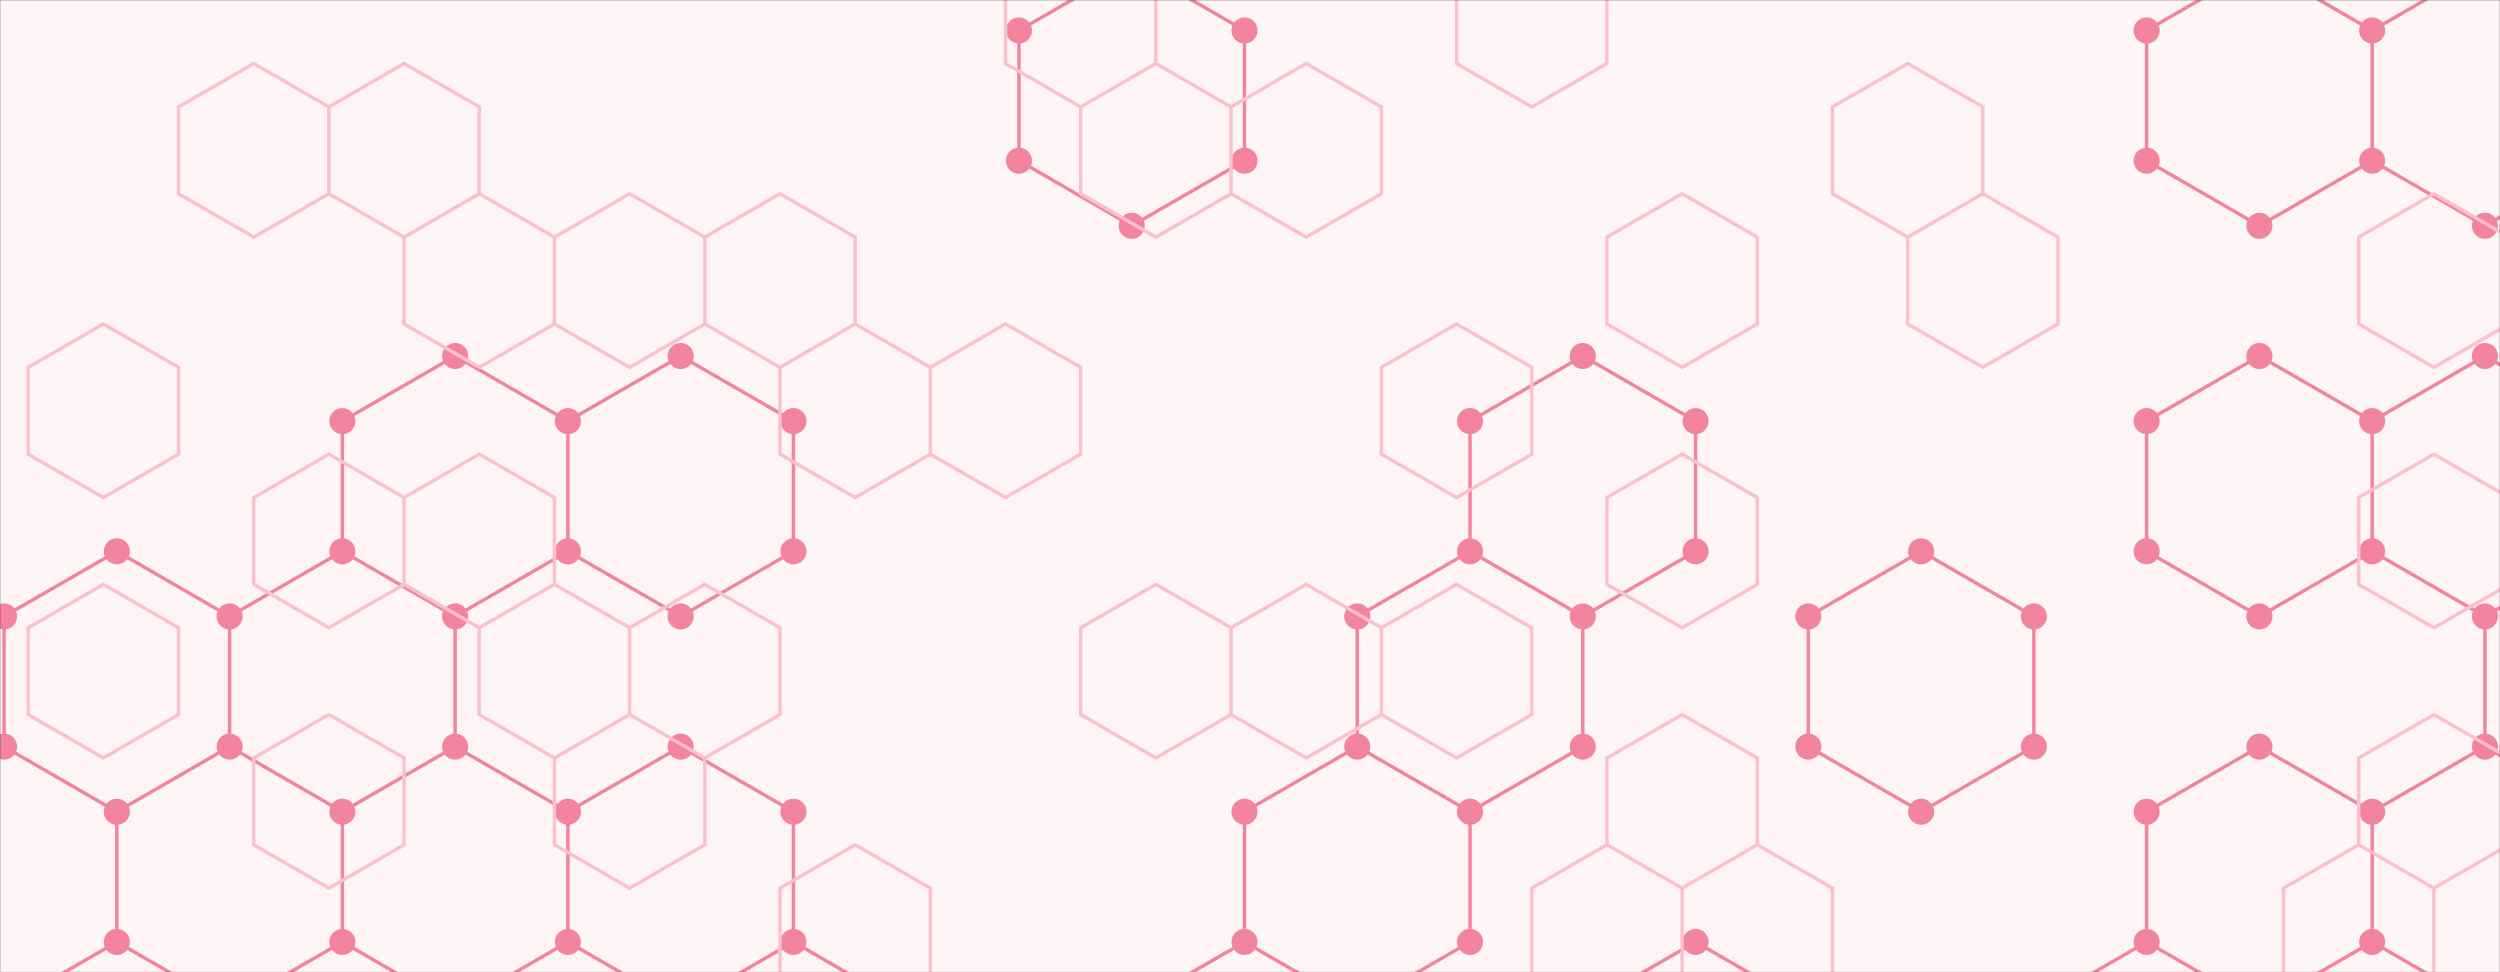 <svg xmlns="http://www.w3.org/2000/svg" version="1.1" xmlns:xlink="http://www.w3.org/1999/xlink" xmlns:svgjs="http://svgjs.com/svgjs" width="1440" height="560" preserveAspectRatio="none" viewBox="0 0 1440 560"><rect x="0" y="0" width="1440" height="560" fill="#333333" stroke="none"/><g mask="url(&quot;#SvgjsMask1006&quot;)" fill="none"><rect width="1440" height="560" x="0" y="0" fill="rgba(255, 245, 247, 1)"></rect><path d="M67.29 317.56L132.25 355.06L132.25 430.06L67.29 467.56L2.34 430.06L2.34 355.06zM67.29 542.56L132.25 580.06L132.25 655.06L67.29 692.56L2.34 655.06L2.34 580.06zM197.2 317.56L262.15 355.06L262.15 430.06L197.2 467.56L132.25 430.06L132.25 355.06zM132.25 430.06L197.2 467.56L197.2 542.56L132.25 580.06L67.29 542.56L67.29 467.56zM262.15 205.06L327.11 242.56L327.11 317.56L262.15 355.06L197.2 317.56L197.2 242.56zM262.15 430.06L327.11 467.56L327.11 542.56L262.15 580.06L197.2 542.56L197.2 467.56zM327.11 542.56L392.06 580.06L392.06 655.06L327.11 692.56L262.15 655.06L262.15 580.06zM392.06 205.06L457.02 242.56L457.02 317.56L392.06 355.06L327.11 317.56L327.11 242.56zM392.06 430.06L457.02 467.56L457.02 542.56L392.06 580.06L327.11 542.56L327.11 467.56zM457.02 542.56L521.97 580.06L521.97 655.06L457.02 692.56L392.06 655.06L392.06 580.06zM651.88 -19.94L716.83 17.56L716.83 92.56L651.88 130.06L586.92 92.56L586.92 17.56zM716.83 542.56L781.79 580.06L781.79 655.06L716.83 692.56L651.88 655.06L651.88 580.06zM846.74 317.56L911.69 355.06L911.69 430.06L846.74 467.56L781.78 430.06L781.78 355.06zM781.78 430.06L846.74 467.56L846.74 542.56L781.78 580.06L716.83 542.56L716.83 467.56zM911.69 205.06L976.65 242.56L976.65 317.56L911.69 355.06L846.74 317.56L846.74 242.56zM976.65 542.56L1041.6 580.06L1041.6 655.06L976.65 692.56L911.69 655.06L911.69 580.06zM1106.55 317.56L1171.51 355.06L1171.51 430.06L1106.55 467.56L1041.6 430.06L1041.6 355.06zM1236.46 542.56L1301.41 580.06L1301.41 655.06L1236.46 692.56L1171.51 655.06L1171.51 580.06zM1301.41 -19.94L1366.37 17.56L1366.37 92.56L1301.41 130.06L1236.46 92.56L1236.46 17.56zM1301.41 205.06L1366.37 242.56L1366.37 317.56L1301.41 355.06L1236.46 317.56L1236.46 242.56zM1301.41 430.06L1366.37 467.56L1366.37 542.56L1301.41 580.06L1236.46 542.56L1236.46 467.56zM1366.37 542.56L1431.32 580.06L1431.32 655.06L1366.37 692.56L1301.41 655.06L1301.41 580.06zM1431.32 -19.94L1496.28 17.56L1496.28 92.56L1431.32 130.06L1366.37 92.56L1366.37 17.56zM1431.32 205.06L1496.28 242.56L1496.28 317.56L1431.32 355.06L1366.37 317.56L1366.37 242.56zM1496.28 317.56L1561.23 355.06L1561.23 430.06L1496.28 467.56L1431.32 430.06L1431.32 355.06zM1431.32 430.06L1496.28 467.56L1496.28 542.56L1431.32 580.06L1366.37 542.56L1366.37 467.56z" stroke="rgba(242, 132, 158, 1)" stroke-width="2"></path><path d="M59.79 317.56 a7.5 7.5 0 1 0 15 0 a7.5 7.5 0 1 0 -15 0zM124.75 355.06 a7.5 7.5 0 1 0 15 0 a7.5 7.5 0 1 0 -15 0zM124.75 430.06 a7.5 7.5 0 1 0 15 0 a7.5 7.5 0 1 0 -15 0zM59.79 467.56 a7.5 7.5 0 1 0 15 0 a7.5 7.5 0 1 0 -15 0zM-5.16 430.06 a7.5 7.5 0 1 0 15 0 a7.5 7.5 0 1 0 -15 0zM-5.16 355.06 a7.5 7.5 0 1 0 15 0 a7.5 7.5 0 1 0 -15 0zM59.79 542.56 a7.5 7.5 0 1 0 15 0 a7.5 7.5 0 1 0 -15 0zM124.75 580.06 a7.5 7.5 0 1 0 15 0 a7.5 7.5 0 1 0 -15 0zM124.75 655.06 a7.5 7.5 0 1 0 15 0 a7.5 7.5 0 1 0 -15 0zM59.79 692.56 a7.5 7.5 0 1 0 15 0 a7.5 7.5 0 1 0 -15 0zM-5.16 655.06 a7.5 7.5 0 1 0 15 0 a7.5 7.5 0 1 0 -15 0zM-5.16 580.06 a7.5 7.5 0 1 0 15 0 a7.5 7.5 0 1 0 -15 0zM189.7 317.56 a7.5 7.5 0 1 0 15 0 a7.5 7.5 0 1 0 -15 0zM254.65 355.06 a7.5 7.5 0 1 0 15 0 a7.5 7.5 0 1 0 -15 0zM254.65 430.06 a7.5 7.5 0 1 0 15 0 a7.5 7.5 0 1 0 -15 0zM189.7 467.56 a7.5 7.5 0 1 0 15 0 a7.5 7.5 0 1 0 -15 0zM189.7 542.56 a7.5 7.5 0 1 0 15 0 a7.5 7.5 0 1 0 -15 0zM254.65 205.06 a7.5 7.5 0 1 0 15 0 a7.5 7.5 0 1 0 -15 0zM319.61 242.56 a7.5 7.5 0 1 0 15 0 a7.5 7.5 0 1 0 -15 0zM319.61 317.56 a7.5 7.5 0 1 0 15 0 a7.5 7.5 0 1 0 -15 0zM189.7 242.56 a7.5 7.5 0 1 0 15 0 a7.5 7.5 0 1 0 -15 0zM319.61 467.56 a7.5 7.5 0 1 0 15 0 a7.5 7.5 0 1 0 -15 0zM319.61 542.56 a7.5 7.5 0 1 0 15 0 a7.5 7.5 0 1 0 -15 0zM254.65 580.06 a7.5 7.5 0 1 0 15 0 a7.5 7.5 0 1 0 -15 0zM384.56 580.06 a7.5 7.5 0 1 0 15 0 a7.5 7.5 0 1 0 -15 0zM384.56 655.06 a7.5 7.5 0 1 0 15 0 a7.5 7.5 0 1 0 -15 0zM319.61 692.56 a7.5 7.5 0 1 0 15 0 a7.5 7.5 0 1 0 -15 0zM254.65 655.06 a7.5 7.5 0 1 0 15 0 a7.5 7.5 0 1 0 -15 0zM384.56 205.06 a7.5 7.5 0 1 0 15 0 a7.5 7.5 0 1 0 -15 0zM449.52 242.56 a7.5 7.5 0 1 0 15 0 a7.5 7.5 0 1 0 -15 0zM449.52 317.56 a7.5 7.5 0 1 0 15 0 a7.5 7.5 0 1 0 -15 0zM384.56 355.06 a7.5 7.5 0 1 0 15 0 a7.5 7.5 0 1 0 -15 0zM384.56 430.06 a7.5 7.5 0 1 0 15 0 a7.5 7.5 0 1 0 -15 0zM449.52 467.56 a7.5 7.5 0 1 0 15 0 a7.5 7.5 0 1 0 -15 0zM449.52 542.56 a7.5 7.5 0 1 0 15 0 a7.5 7.5 0 1 0 -15 0zM514.47 580.06 a7.5 7.5 0 1 0 15 0 a7.5 7.5 0 1 0 -15 0zM514.47 655.06 a7.5 7.5 0 1 0 15 0 a7.5 7.5 0 1 0 -15 0zM449.52 692.56 a7.5 7.5 0 1 0 15 0 a7.5 7.5 0 1 0 -15 0zM644.38 -19.94 a7.5 7.5 0 1 0 15 0 a7.5 7.5 0 1 0 -15 0zM709.33 17.56 a7.5 7.5 0 1 0 15 0 a7.5 7.5 0 1 0 -15 0zM709.33 92.56 a7.5 7.5 0 1 0 15 0 a7.5 7.5 0 1 0 -15 0zM644.38 130.06 a7.5 7.5 0 1 0 15 0 a7.5 7.5 0 1 0 -15 0zM579.42 92.56 a7.5 7.5 0 1 0 15 0 a7.5 7.5 0 1 0 -15 0zM579.42 17.56 a7.5 7.5 0 1 0 15 0 a7.5 7.5 0 1 0 -15 0zM709.33 542.56 a7.5 7.5 0 1 0 15 0 a7.5 7.5 0 1 0 -15 0zM774.29 580.06 a7.5 7.5 0 1 0 15 0 a7.5 7.5 0 1 0 -15 0zM774.29 655.06 a7.5 7.5 0 1 0 15 0 a7.5 7.5 0 1 0 -15 0zM709.33 692.56 a7.5 7.5 0 1 0 15 0 a7.5 7.5 0 1 0 -15 0zM644.38 655.06 a7.5 7.5 0 1 0 15 0 a7.5 7.5 0 1 0 -15 0zM644.38 580.06 a7.5 7.5 0 1 0 15 0 a7.5 7.5 0 1 0 -15 0zM839.24 317.56 a7.5 7.5 0 1 0 15 0 a7.5 7.5 0 1 0 -15 0zM904.19 355.06 a7.5 7.5 0 1 0 15 0 a7.5 7.5 0 1 0 -15 0zM904.19 430.06 a7.5 7.5 0 1 0 15 0 a7.5 7.5 0 1 0 -15 0zM839.24 467.56 a7.5 7.5 0 1 0 15 0 a7.5 7.5 0 1 0 -15 0zM774.28 430.06 a7.5 7.5 0 1 0 15 0 a7.5 7.5 0 1 0 -15 0zM774.28 355.06 a7.5 7.5 0 1 0 15 0 a7.5 7.5 0 1 0 -15 0zM839.24 542.56 a7.5 7.5 0 1 0 15 0 a7.5 7.5 0 1 0 -15 0zM774.28 580.06 a7.5 7.5 0 1 0 15 0 a7.5 7.5 0 1 0 -15 0zM709.33 467.56 a7.5 7.5 0 1 0 15 0 a7.5 7.5 0 1 0 -15 0zM904.19 205.06 a7.5 7.5 0 1 0 15 0 a7.5 7.5 0 1 0 -15 0zM969.15 242.56 a7.5 7.5 0 1 0 15 0 a7.5 7.5 0 1 0 -15 0zM969.15 317.56 a7.5 7.5 0 1 0 15 0 a7.5 7.5 0 1 0 -15 0zM839.24 242.56 a7.5 7.5 0 1 0 15 0 a7.5 7.5 0 1 0 -15 0zM969.15 542.56 a7.5 7.5 0 1 0 15 0 a7.5 7.5 0 1 0 -15 0zM1034.1 580.06 a7.5 7.5 0 1 0 15 0 a7.5 7.5 0 1 0 -15 0zM1034.1 655.06 a7.5 7.5 0 1 0 15 0 a7.5 7.5 0 1 0 -15 0zM969.15 692.56 a7.5 7.5 0 1 0 15 0 a7.5 7.5 0 1 0 -15 0zM904.19 655.06 a7.5 7.5 0 1 0 15 0 a7.5 7.5 0 1 0 -15 0zM904.19 580.06 a7.5 7.5 0 1 0 15 0 a7.5 7.5 0 1 0 -15 0zM1099.05 317.56 a7.5 7.5 0 1 0 15 0 a7.5 7.5 0 1 0 -15 0zM1164.01 355.06 a7.5 7.5 0 1 0 15 0 a7.5 7.5 0 1 0 -15 0zM1164.01 430.06 a7.5 7.5 0 1 0 15 0 a7.5 7.5 0 1 0 -15 0zM1099.05 467.56 a7.5 7.5 0 1 0 15 0 a7.5 7.5 0 1 0 -15 0zM1034.1 430.06 a7.5 7.5 0 1 0 15 0 a7.5 7.5 0 1 0 -15 0zM1034.1 355.06 a7.5 7.5 0 1 0 15 0 a7.5 7.5 0 1 0 -15 0zM1228.96 542.56 a7.5 7.5 0 1 0 15 0 a7.5 7.5 0 1 0 -15 0zM1293.91 580.06 a7.5 7.5 0 1 0 15 0 a7.5 7.5 0 1 0 -15 0zM1293.91 655.06 a7.5 7.5 0 1 0 15 0 a7.5 7.5 0 1 0 -15 0zM1228.96 692.56 a7.5 7.5 0 1 0 15 0 a7.5 7.5 0 1 0 -15 0zM1164.01 655.06 a7.5 7.5 0 1 0 15 0 a7.5 7.5 0 1 0 -15 0zM1164.01 580.06 a7.5 7.5 0 1 0 15 0 a7.5 7.5 0 1 0 -15 0zM1293.91 -19.94 a7.5 7.5 0 1 0 15 0 a7.5 7.5 0 1 0 -15 0zM1358.87 17.56 a7.5 7.5 0 1 0 15 0 a7.5 7.5 0 1 0 -15 0zM1358.87 92.56 a7.5 7.5 0 1 0 15 0 a7.5 7.5 0 1 0 -15 0zM1293.91 130.06 a7.5 7.5 0 1 0 15 0 a7.5 7.5 0 1 0 -15 0zM1228.96 92.56 a7.5 7.5 0 1 0 15 0 a7.5 7.5 0 1 0 -15 0zM1228.96 17.56 a7.5 7.5 0 1 0 15 0 a7.5 7.5 0 1 0 -15 0zM1293.91 205.06 a7.5 7.5 0 1 0 15 0 a7.5 7.5 0 1 0 -15 0zM1358.87 242.56 a7.5 7.5 0 1 0 15 0 a7.5 7.5 0 1 0 -15 0zM1358.87 317.56 a7.5 7.5 0 1 0 15 0 a7.5 7.5 0 1 0 -15 0zM1293.91 355.06 a7.5 7.5 0 1 0 15 0 a7.5 7.5 0 1 0 -15 0zM1228.96 317.56 a7.5 7.5 0 1 0 15 0 a7.5 7.5 0 1 0 -15 0zM1228.96 242.56 a7.5 7.5 0 1 0 15 0 a7.5 7.5 0 1 0 -15 0zM1293.91 430.06 a7.5 7.5 0 1 0 15 0 a7.5 7.5 0 1 0 -15 0zM1358.87 467.56 a7.5 7.5 0 1 0 15 0 a7.5 7.5 0 1 0 -15 0zM1358.87 542.56 a7.5 7.5 0 1 0 15 0 a7.5 7.5 0 1 0 -15 0zM1228.96 467.56 a7.5 7.5 0 1 0 15 0 a7.5 7.5 0 1 0 -15 0zM1423.82 580.06 a7.5 7.5 0 1 0 15 0 a7.5 7.5 0 1 0 -15 0zM1423.82 655.06 a7.5 7.5 0 1 0 15 0 a7.5 7.5 0 1 0 -15 0zM1358.87 692.56 a7.5 7.5 0 1 0 15 0 a7.5 7.5 0 1 0 -15 0zM1423.82 -19.94 a7.5 7.5 0 1 0 15 0 a7.5 7.5 0 1 0 -15 0zM1488.78 17.56 a7.5 7.5 0 1 0 15 0 a7.5 7.5 0 1 0 -15 0zM1488.78 92.56 a7.5 7.5 0 1 0 15 0 a7.5 7.5 0 1 0 -15 0zM1423.82 130.06 a7.5 7.5 0 1 0 15 0 a7.5 7.5 0 1 0 -15 0zM1423.82 205.06 a7.5 7.5 0 1 0 15 0 a7.5 7.5 0 1 0 -15 0zM1488.78 242.56 a7.5 7.5 0 1 0 15 0 a7.5 7.5 0 1 0 -15 0zM1488.78 317.56 a7.5 7.5 0 1 0 15 0 a7.5 7.5 0 1 0 -15 0zM1423.82 355.06 a7.5 7.5 0 1 0 15 0 a7.5 7.5 0 1 0 -15 0zM1553.73 355.06 a7.5 7.5 0 1 0 15 0 a7.5 7.5 0 1 0 -15 0zM1553.73 430.06 a7.5 7.5 0 1 0 15 0 a7.5 7.5 0 1 0 -15 0zM1488.78 467.56 a7.5 7.5 0 1 0 15 0 a7.5 7.5 0 1 0 -15 0zM1423.82 430.06 a7.5 7.5 0 1 0 15 0 a7.5 7.5 0 1 0 -15 0zM1488.78 542.56 a7.5 7.5 0 1 0 15 0 a7.5 7.5 0 1 0 -15 0z" fill="rgba(242, 132, 158, 1)"></path><path d="M59.53 186.59L102.84 211.59L102.84 261.59L59.53 286.59L16.23 261.59L16.23 211.59zM59.53 336.59L102.84 361.59L102.84 411.59L59.53 436.59L16.23 411.59L16.23 361.59zM146.14 36.59L189.44 61.59L189.44 111.59L146.14 136.59L102.84 111.59L102.84 61.59zM232.74 36.59L276.05 61.59L276.05 111.59L232.74 136.59L189.44 111.59L189.44 61.59zM189.44 261.59L232.74 286.59L232.74 336.59L189.44 361.59L146.14 336.59L146.14 286.59zM189.44 411.59L232.74 436.59L232.74 486.59L189.44 511.59L146.14 486.59L146.14 436.59zM276.05 111.59L319.35 136.59L319.35 186.59L276.05 211.59L232.74 186.59L232.74 136.59zM276.05 261.59L319.35 286.59L319.35 336.59L276.05 361.59L232.74 336.59L232.74 286.59zM319.35 336.59L362.65 361.59L362.65 411.59L319.35 436.59L276.05 411.59L276.05 361.59zM362.65 111.59L405.95 136.59L405.95 186.59L362.65 211.59L319.35 186.59L319.35 136.59zM405.95 336.59L449.26 361.59L449.26 411.59L405.95 436.59L362.65 411.59L362.65 361.59zM362.65 411.59L405.95 436.59L405.95 486.59L362.65 511.59L319.35 486.59L319.35 436.59zM449.26 111.59L492.56 136.59L492.56 186.59L449.26 211.59L405.95 186.59L405.95 136.59zM492.56 186.59L535.86 211.59L535.86 261.59L492.56 286.59L449.26 261.59L449.26 211.59zM492.56 486.59L535.86 511.59L535.86 561.59L492.56 586.59L449.26 561.59L449.26 511.59zM579.16 186.59L622.47 211.59L622.47 261.59L579.16 286.59L535.86 261.59L535.86 211.59zM622.47 -38.41L665.77 -13.41L665.77 36.59L622.47 61.59L579.16 36.59L579.16 -13.41zM665.77 36.59L709.07 61.59L709.07 111.59L665.77 136.59L622.47 111.59L622.47 61.59zM665.77 336.59L709.07 361.59L709.07 411.59L665.77 436.59L622.47 411.59L622.47 361.59zM752.37 36.59L795.68 61.59L795.68 111.59L752.37 136.59L709.07 111.59L709.07 61.59zM752.37 336.59L795.68 361.59L795.68 411.59L752.37 436.59L709.07 411.59L709.07 361.59zM838.98 186.59L882.28 211.59L882.28 261.59L838.98 286.59L795.68 261.59L795.68 211.59zM838.98 336.59L882.28 361.59L882.28 411.59L838.98 436.59L795.68 411.59L795.68 361.59zM882.28 -38.41L925.58 -13.41L925.58 36.59L882.28 61.59L838.98 36.59L838.98 -13.41zM925.58 486.59L968.89 511.59L968.89 561.59L925.58 586.59L882.28 561.59L882.28 511.59zM968.89 111.59L1012.19 136.59L1012.19 186.59L968.89 211.59L925.58 186.59L925.58 136.59zM968.89 261.59L1012.19 286.59L1012.19 336.59L968.89 361.59L925.58 336.59L925.58 286.59zM968.89 411.59L1012.19 436.59L1012.19 486.59L968.89 511.59L925.58 486.59L925.58 436.59zM1012.19 486.59L1055.49 511.59L1055.49 561.59L1012.19 586.59L968.89 561.59L968.89 511.59zM1098.79 36.59L1142.1 61.59L1142.1 111.59L1098.79 136.59L1055.49 111.59L1055.49 61.59zM1142.1 111.59L1185.4 136.59L1185.4 186.59L1142.1 211.59L1098.79 186.59L1098.79 136.59zM1358.61 486.59L1401.91 511.59L1401.91 561.59L1358.61 586.59L1315.31 561.59L1315.31 511.59zM1401.91 111.59L1445.21 136.59L1445.21 186.59L1401.91 211.59L1358.61 186.59L1358.61 136.59zM1401.91 261.59L1445.21 286.59L1445.21 336.59L1401.91 361.59L1358.61 336.59L1358.61 286.59zM1401.91 411.59L1445.21 436.59L1445.21 486.59L1401.91 511.59L1358.61 486.59L1358.61 436.59z" stroke="rgba(255, 191, 206, 1)" stroke-width="2"></path></g><defs><mask id="SvgjsMask1006"><rect width="1440" height="560" fill="#ffffff"></rect></mask></defs></svg>